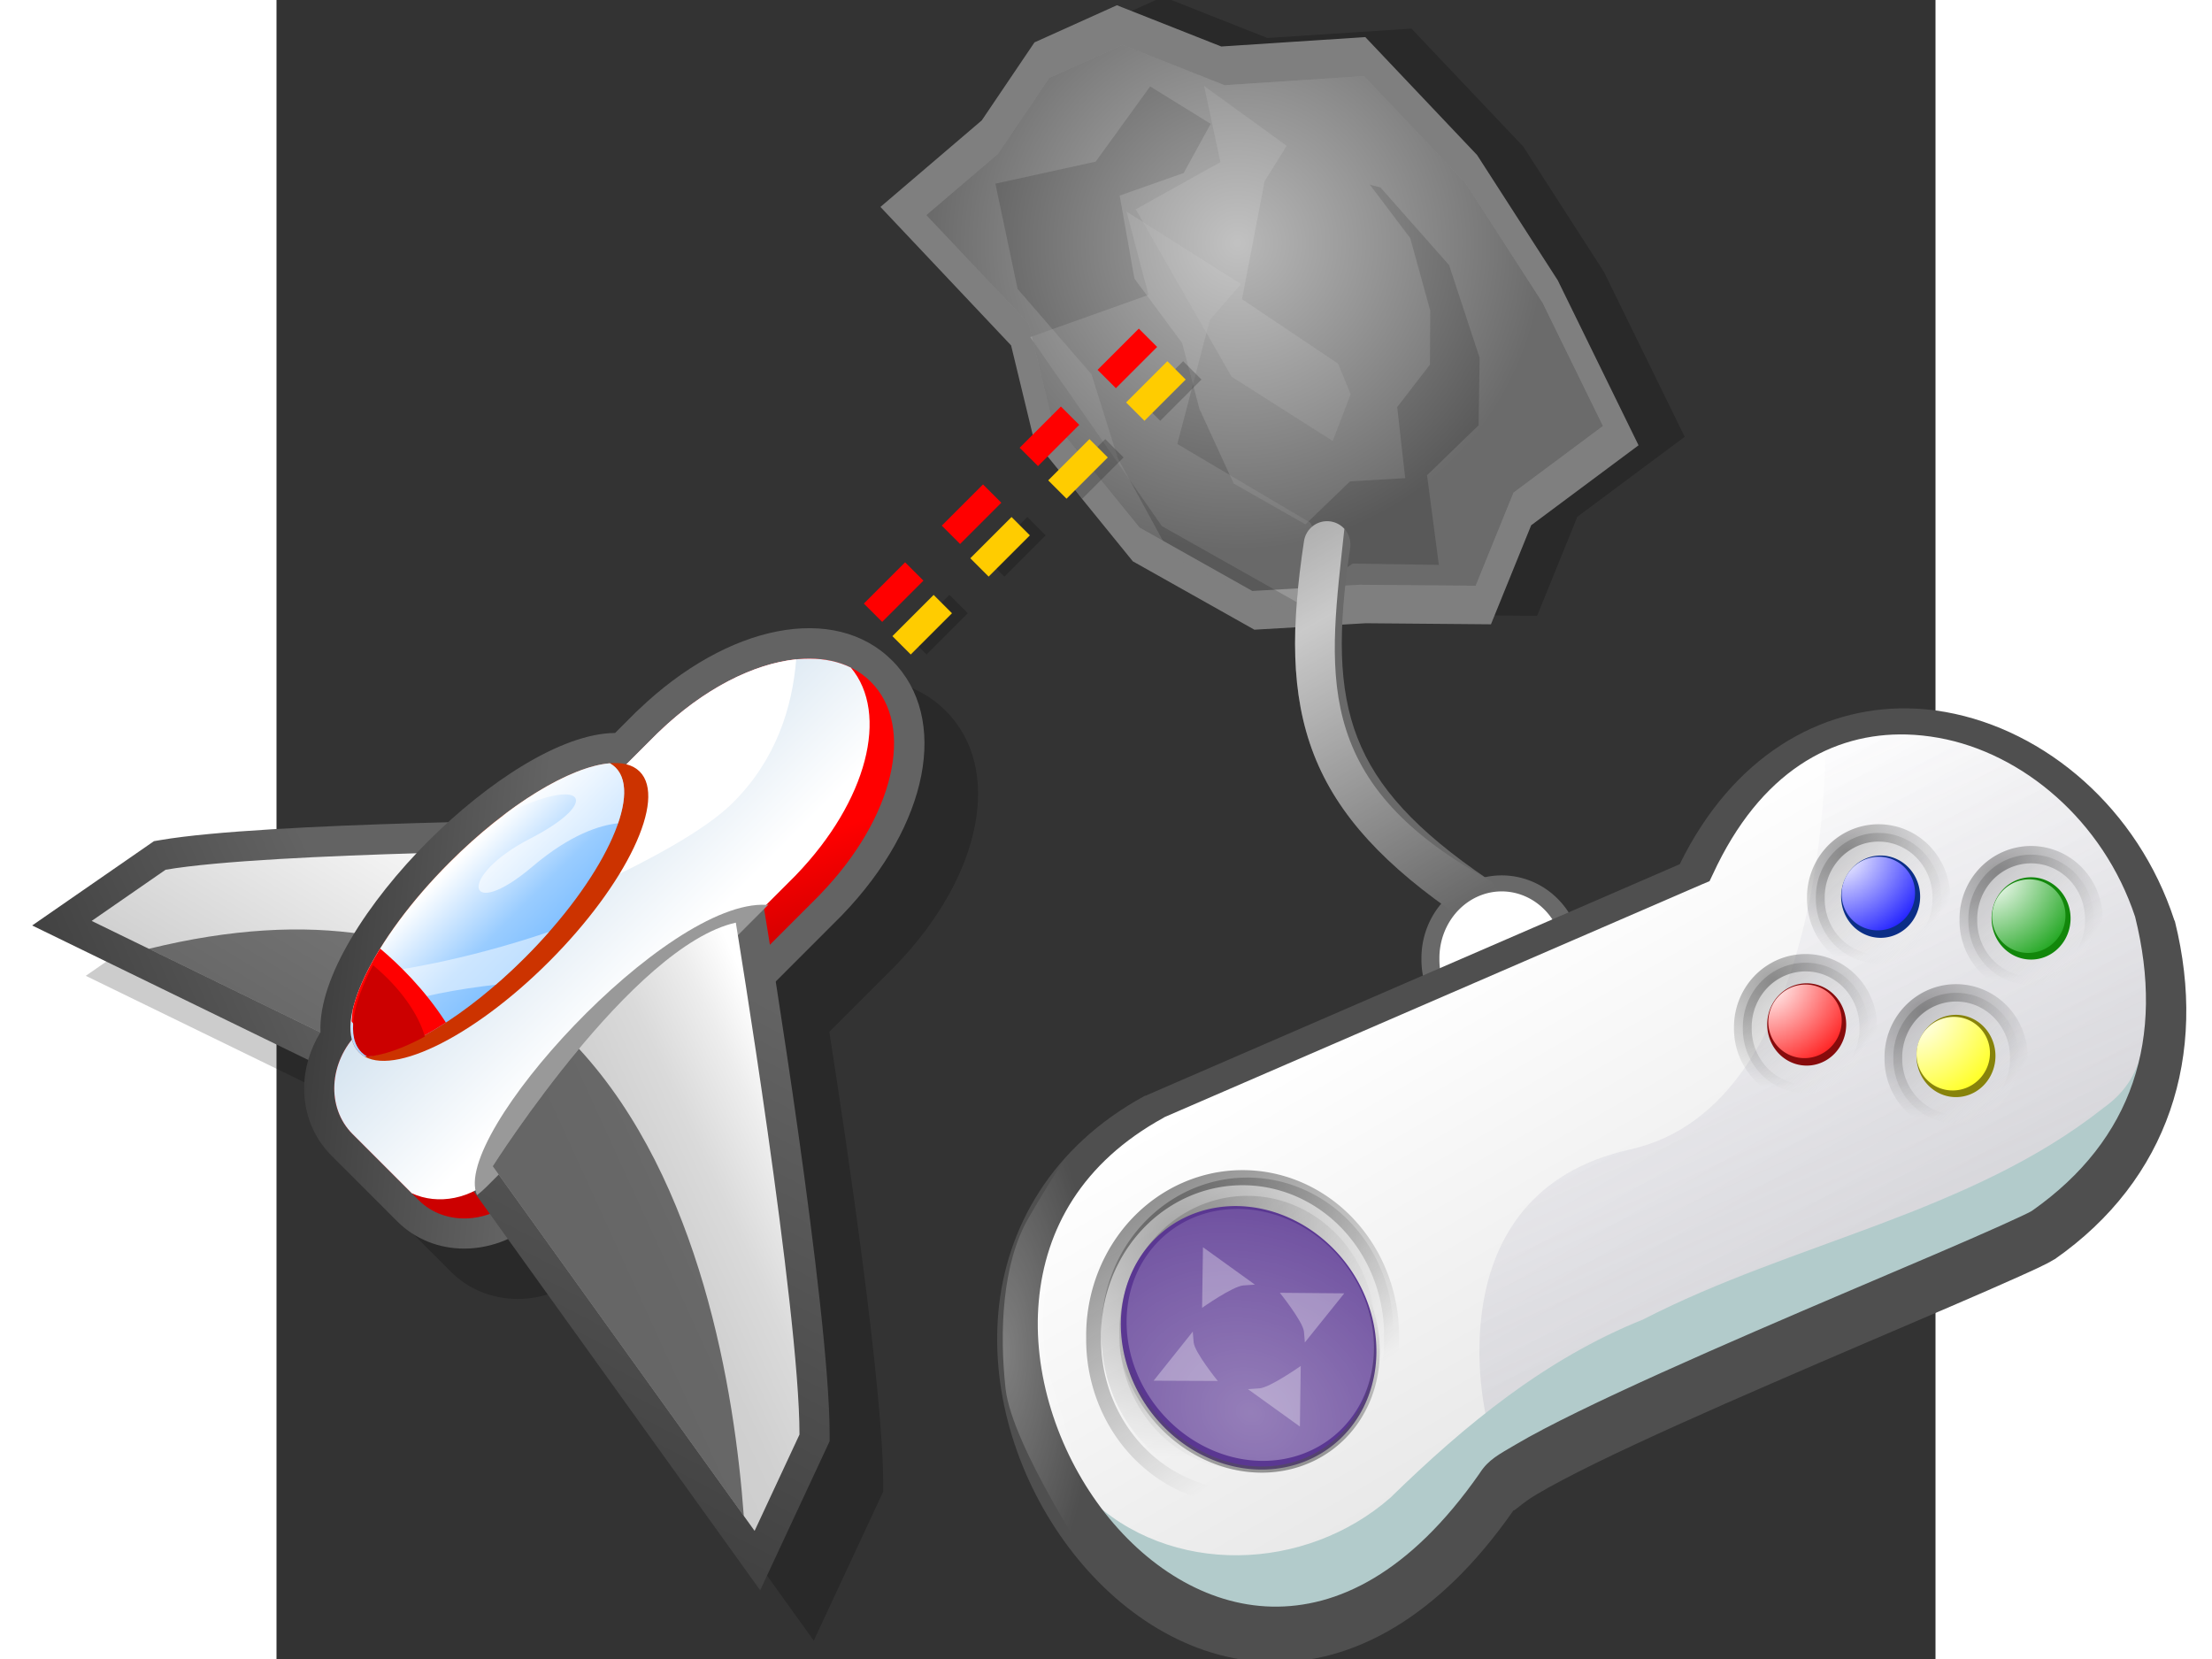 <?xml version="1.0" encoding="UTF-8" standalone="no"?>
<svg xmlns="http://www.w3.org/2000/svg" xmlns:xlink="http://www.w3.org/1999/xlink" xml:space="preserve" width="56" height="42" overflow="visible" version="1.0" viewBox="0 0 256 256">
  <rect x="0" y="0" width="256" height="256" fill="#333333" stroke="none"/>
  <defs>
    <linearGradient id="n">
      <stop offset="0" stop-color="#4f4f4f"/>
      <stop offset="1" stop-color="#4f4f4f" stop-opacity="0"/>
    </linearGradient>
    <linearGradient id="r">
      <stop offset="0" stop-color="#fff"/>
      <stop offset="1" stop-color="#00f"/>
    </linearGradient>
    <linearGradient id="i">
      <stop offset="0" stop-color="#fff"/>
      <stop offset="1" stop-color="#e2e2e2"/>
    </linearGradient>
    <linearGradient id="k">
      <stop offset="0" stop-color="#868686"/>
      <stop offset="1" stop-color="#fff" stop-opacity="0"/>
    </linearGradient>
    <linearGradient id="q">
      <stop offset="0"/>
      <stop offset="1" stop-opacity="0"/>
    </linearGradient>
    <linearGradient id="o">
      <stop offset="0" stop-color="#fff" stop-opacity=".647"/>
      <stop offset="1" stop-color="#fff" stop-opacity="0"/>
    </linearGradient>
    <linearGradient id="m">
      <stop offset="0"/>
      <stop offset="1" stop-opacity="0"/>
    </linearGradient>
    <linearGradient id="l">
      <stop offset="0"/>
      <stop offset="1" stop-opacity="0"/>
    </linearGradient>
    <linearGradient id="v">
      <stop offset="0" stop-color="#fff"/>
      <stop offset="1" stop-color="#fff" stop-opacity="0"/>
    </linearGradient>
    <linearGradient id="j">
      <stop offset="0" stop-color="#a8a8a8" stop-opacity=".303"/>
      <stop offset="1" stop-color="#575288" stop-opacity="0"/>
    </linearGradient>
    <linearGradient id="t">
      <stop offset="0" stop-color="#fff"/>
      <stop offset="1" stop-color="#ff0"/>
    </linearGradient>
    <linearGradient id="u">
      <stop offset="0" stop-color="#fff"/>
      <stop offset="1" stop-color="red"/>
    </linearGradient>
    <linearGradient id="s">
      <stop offset="0" stop-color="#fff"/>
      <stop offset="1" stop-color="#090"/>
    </linearGradient>
    <linearGradient xlink:href="#a" id="w" x1="3.478" x2="51.215" y1="169.697" y2="147.688" gradientUnits="userSpaceOnUse"/>
    <linearGradient xlink:href="#b" id="x" x1="35.357" x2="60.563" y1="162.754" y2="121.007" gradientUnits="userSpaceOnUse"/>
    <linearGradient xlink:href="#c" id="y" x1="43.031" x2="78.474" y1="140.171" y2="143.715" gradientUnits="userSpaceOnUse"/>
    <linearGradient xlink:href="#d" id="z" x1="90.481" x2="96.051" y1="140.61" y2="156.391" gradientUnits="userSpaceOnUse"/>
    <linearGradient xlink:href="#e" id="A" x1="74.652" x2="119.153" y1="242.414" y2="157.35" gradientUnits="userSpaceOnUse"/>
    <linearGradient xlink:href="#f" id="B" x1="98.721" x2="76.404" y1="149.344" y2="127.027" gradientUnits="userSpaceOnUse"/>
    <linearGradient xlink:href="#g" id="C" x1="64.857" x2="93.527" y1="134.542" y2="163.212" gradientUnits="userSpaceOnUse"/>
    <linearGradient xlink:href="#h" id="D" x1="89.455" x2="125.412" y1="199.562" y2="183.134" gradientUnits="userSpaceOnUse"/>
    <linearGradient xlink:href="#i" id="F" x1="61.744" x2="92.176" y1="40.64" y2="93.349" gradientUnits="userSpaceOnUse"/>
    <linearGradient xlink:href="#j" id="G" x1="127.732" x2="87.754" y1="112.918" y2="23.567" gradientUnits="userSpaceOnUse"/>
    <linearGradient xlink:href="#k" id="H" x1="90.206" x2="99.979" y1="37.205" y2="46.956" gradientUnits="userSpaceOnUse"/>
    <linearGradient xlink:href="#k" id="J" x1="90.206" x2="99.979" y1="37.205" y2="46.956" gradientUnits="userSpaceOnUse"/>
    <linearGradient xlink:href="#k" id="M" x1="90.206" x2="99.979" y1="37.205" y2="46.956" gradientUnits="userSpaceOnUse"/>
    <linearGradient xlink:href="#k" id="Q" x1="90.206" x2="99.979" y1="37.205" y2="46.956" gradientUnits="userSpaceOnUse"/>
    <linearGradient xlink:href="#k" id="T" x1="90.206" x2="99.979" y1="37.205" y2="46.956" gradientUnits="userSpaceOnUse"/>
    <linearGradient xlink:href="#l" id="V" x1="88.939" x2="89.691" y1="33.671" y2="36.186" gradientUnits="userSpaceOnUse"/>
    <linearGradient xlink:href="#m" id="W" x1="89.454" x2="95.942" y1="36.08" y2="45.318" gradientUnits="userSpaceOnUse"/>
    <linearGradient xlink:href="#n" id="X" x1="39.917" x2="45.018" y1="115.466" y2="87.704" gradientUnits="userSpaceOnUse"/>
    <linearGradient xlink:href="#o" id="aa" x1="35.059" x2="51.301" y1="14.036" y2="42.464" gradientUnits="userSpaceOnUse" spreadMethod="reflect"/>
    <radialGradient xlink:href="#p" id="E" cx="187.001" cy="38.001" r="47.349" fx="187.001" fy="38.001" gradientUnits="userSpaceOnUse"/>
    <radialGradient xlink:href="#q" id="I" cx="90.206" cy="37.404" r="6.691" fx="90.206" fy="37.404" gradientTransform="matrix(1.738 -.106 .097 1.595 -70.184 -12.926)" gradientUnits="userSpaceOnUse"/>
    <radialGradient xlink:href="#q" id="K" cx="90.206" cy="37.404" r="6.691" fx="90.206" fy="37.404" gradientTransform="matrix(1.738 -.106 .097 1.595 -70.184 -12.926)" gradientUnits="userSpaceOnUse"/>
    <radialGradient xlink:href="#r" id="L" cx="90.035" cy="39.333" r="4.063" fx="90.035" fy="39.333" gradientTransform="matrix(2.375 1.644 -1.788 2.584 -54.537 -211.48)" gradientUnits="userSpaceOnUse"/>
    <radialGradient xlink:href="#q" id="N" cx="90.206" cy="37.404" r="6.691" fx="90.206" fy="37.404" gradientTransform="matrix(1.738 -.106 .097 1.595 -70.184 -12.926)" gradientUnits="userSpaceOnUse"/>
    <radialGradient xlink:href="#s" id="O" cx="90.035" cy="39.333" r="4.063" fx="90.035" fy="39.333" gradientTransform="matrix(2.375 1.644 -1.788 2.584 -54.537 -211.48)" gradientUnits="userSpaceOnUse"/>
    <radialGradient xlink:href="#t" id="P" cx="90.035" cy="39.333" r="4.063" fx="90.035" fy="39.333" gradientTransform="matrix(2.375 1.644 -1.788 2.584 -54.537 -211.48)" gradientUnits="userSpaceOnUse"/>
    <radialGradient xlink:href="#q" id="R" cx="90.206" cy="37.404" r="6.691" fx="90.206" fy="37.404" gradientTransform="matrix(1.738 -.106 .097 1.595 -70.184 -12.926)" gradientUnits="userSpaceOnUse"/>
    <radialGradient xlink:href="#u" id="S" cx="90.035" cy="39.333" r="4.063" fx="90.035" fy="39.333" gradientTransform="matrix(2.375 1.644 -1.788 2.584 -54.537 -211.48)" gradientUnits="userSpaceOnUse"/>
    <radialGradient xlink:href="#q" id="U" cx="90.206" cy="37.404" r="6.691" fx="90.206" fy="37.404" gradientTransform="matrix(1.738 -.106 .097 1.595 -70.184 -12.926)" gradientUnits="userSpaceOnUse"/>
    <radialGradient xlink:href="#o" id="Y" cx="41.676" cy="84.284" r="12.171" fx="41.676" fy="84.284" gradientTransform="matrix(2.525 1.493 -1.097 2.616 17.195 -187.094)" gradientUnits="userSpaceOnUse"/>
    <radialGradient xlink:href="#v" id="Z" cx="3.666" cy="88.58" r="4.765" fx="3.666" fy="88.58" gradientTransform="matrix(2 0 -0 5.739 -3.665 -419.76)" gradientUnits="userSpaceOnUse"/>
  </defs>
  <path fill="none" d="M-38.702-.502h256v256h-256v-256z"/>
  <g stroke="#000" transform="translate(-38.702 -.502)">
    <path stroke="none" d="m174.724.353-11.938 5.38s-7.688 11.375-8.131 12.032c-.542.463-15.639 13.358-15.639 13.358s17.902 18.972 20.162 21.367c.813 3.361 3.516 14.528 3.516 14.528l15.266 18.79 18.761 10.552s17.064-.989 17.196-.996c.134 0 19.308.165 19.308.165s5.523-13.597 6.208-15.285C240.622 79.357 256 67.905 256 67.905L243.536 42.45l-12.45-19.335-17.251-18.2s-21.303 1.39-22.226 1.45C190.667 5.992 175.507 0 175.507 0l-.783.353z" opacity=".2"/>
    <path fill="#7f7f7f" stroke="none" d="m167.603 1.663-11.938 5.38s-7.688 11.375-8.131 12.032c-.542.463-15.639 13.358-15.639 13.358s17.902 18.972 20.162 21.367c.813 3.361 3.516 14.528 3.516 14.528l15.266 18.79L189.6 97.67s17.064-.989 17.196-.996c.134 0 19.308.165 19.308.165s5.523-13.597 6.208-15.285c1.189-.886 16.567-12.338 16.567-12.338l-12.464-25.455-12.45-19.335-17.251-18.2s-21.303 1.39-22.226 1.45c-.942-.373-16.103-6.364-16.103-6.364l-.782.351z"/>
    <path fill="#999" stroke="none" d="m138.975 33.698 15.799 16.742 3.587 14.824 13.521 16.643 17.401 9.787 16.603-.961 17.856.152 5.838-14.371 13.799-10.277-9.31-19.014-11.854-18.41-15.706-16.571-21.513 1.403-15.722-6.215-11.331 5.108-7.922 11.722-11.046 9.438z"/>
    <path fill="#7f7f7f" stroke="none" d="m153.066 45.09 11.402 13.158 4.078 12.98 8.146 14.931 17.244 8.95 10.817-7.641 13.31.202-1.823-13.833 7.958-7.718.153-10.412-4.706-14.29-10.601-11.997-17.463-4.41-18.066-11.169-8.406 11.605-15.473 3.4 3.43 16.244z"/>
    <path fill="#999" stroke="none" d="m171.085 43.486 7.357 9.949 2.676 10.168 5.286 11.523 11.073 6.296 6.884-6.64 8.514-.497-1.236-10.962 5.052-6.559.047-8.328-3.082-11.184-6.843-9.058-11.192-2.66-11.613-8.029-5.32 9.69-9.879 3.483 2.276 12.808z"/>
    <path fill="#bfbfbf" stroke="none" d="m182.743 49.858-5.038 19.155 20.535 12.138 2.649 5.258-3.924 7.476-21.645-12.197-20.319-29.173 18.251-6.506-3.391-12.868 17.68 11.187-4.798 5.53z" opacity=".37"/>
    <path fill="#bfbfbf" stroke="none" d="m191.185 28.471-3.488 18.191 14.824 9.948 1.938 4.724-2.767 7.231-15.622-9.928-14.787-25.841 13.063-7.281-2.522-11.77 12.769 9.249-3.408 5.477z" opacity=".37"/>
    <path stroke="none" d="M141.97 110.192c-8.86-8.863-25.316-5.659-39.152 7.61-.055.053-.327.305-.327.305l-3.266 3.265c-7.427.051-17.326 6.09-25.773 13.779-15.817.401-35.312 1.195-44.376 2.748l-1.015.173-18.79 13.008 42.599 20.753c-.411 1.431-.631 2.91-.631 4.394v.007c.001 3.962 1.491 7.632 4.194 10.331l10.184 10.184c2.701 2.705 6.372 4.193 10.336 4.193 2.302-.003 4.593-.528 6.72-1.486l38.935 54.213 10.718-23.007v-1.029c0-14.801-5.522-52.009-8.319-69.904l10.072-10.075.251-.264c13.3-13.833 16.52-30.326 7.64-39.198z" opacity=".2"/>
    <linearGradient id="a" x1="3.478" x2="51.215" y1="169.697" y2="147.688" gradientUnits="userSpaceOnUse">
      <stop offset="0" stop-color="#3b3b3b"/>
      <stop offset="1" stop-color="#636363"/>
    </linearGradient>
    <path fill="url(#w)" stroke="none" d="M88.825 126.984c-2.107.014-51.789.367-68.02 3.146l-1.015.173L1 143.311l62.645 30.519 2.33-2.101c2.736-2.464 26.757-24.524 27.524-39.861l.245-4.915-4.919.031z"/>
    <linearGradient id="b" x1="35.357" x2="60.563" y1="162.754" y2="121.007" gradientUnits="userSpaceOnUse">
      <stop offset="0" stop-color="#ccc"/>
      <stop offset="1" stop-color="#fff"/>
    </linearGradient>
    <path fill="url(#x)" stroke="none" d="M62.863 168.276s25.299-22.792 25.992-36.643c0 0-51.222.333-67.265 3.079l-11.41 7.898 52.683 25.666z"/>
    <path stroke="none" d="m19.006 146.912 43.856 21.364s6.803-6.133 13.451-13.968c-13.367-9.525-31.831-13.662-57.307-7.396z" opacity=".5"/>
    <linearGradient id="c" x1="43.031" x2="78.474" y1="140.171" y2="143.715" gradientUnits="userSpaceOnUse">
      <stop offset="0" stop-color="#3b3b3b"/>
      <stop offset="1" stop-color="#636363"/>
    </linearGradient>
    <path fill="url(#y)" stroke="none" d="M133.699 102.424c-8.861-8.864-25.316-5.66-39.152 7.611-.055.051-.327.302-.327.302l-3.266 3.268c-8.339.056-19.799 7.655-28.815 16.671-9.269 9.27-17.035 21.119-16.649 29.507-1.618 2.636-2.522 5.645-2.522 8.677v.005c.001 3.964 1.491 7.634 4.194 10.331l10.184 10.186c2.701 2.702 6.372 4.193 10.336 4.191 4.361-.003 8.701-1.844 11.906-5.054l46.22-46.236.25-.261c13.301-13.835 16.521-30.325 7.641-39.198z"/>
    <linearGradient id="d" x1="90.481" x2="96.051" y1="140.61" y2="156.391" gradientUnits="userSpaceOnUse">
      <stop offset="0" stop-color="red"/>
      <stop offset="1" stop-color="#c00"/>
    </linearGradient>
    <path fill="url(#z)" stroke="none" d="m97.712 113.438.033-.028-.299.277L51.3 159.843c-4.554 4.553-4.938 11.584-.853 15.661l10.188 10.188c4.083 4.087 11.11 3.701 15.662-.86l46.145-46.152.248-.264c11.3-11.752 14.623-25.811 7.722-32.703-6.893-6.899-20.952-3.574-32.7 7.725z"/>
    <linearGradient id="e" x1="74.652" x2="119.153" y1="242.414" y2="157.35" gradientUnits="userSpaceOnUse">
      <stop offset="0" stop-color="#3b3b3b"/>
      <stop offset="1" stop-color="#636363"/>
    </linearGradient>
    <path fill="url(#A)" stroke="none" d="M108.565 138.338c-17.382 3.877-38.119 35.996-40.426 39.645l-1.675 2.651 46.874 65.265 10.719-23.005v-1.029c0-19.4-9.487-77.289-9.891-79.744l-.798-4.855-4.803 1.072z"/>
    <linearGradient id="f" x1="98.721" x2="76.404" y1="149.344" y2="127.027" gradientUnits="userSpaceOnUse">
      <stop offset="0" stop-color="#fff"/>
      <stop offset="1" stop-color="#ccdeed"/>
    </linearGradient>
    <path fill="url(#B)" stroke="none" d="M127.33 103.517c-7.485-3.682-19.42.113-29.618 9.922l.033-.028-.299.277L51.3 159.843c-4.554 4.553-4.938 11.584-.853 15.661l9.124 9.125c4.042 1.885 9.299.921 12.958-2.746l46.144-46.155.25-.261c10.903-11.342 14.374-24.827 8.407-31.95z"/>
    <path fill="#fff" stroke="none" d="M63.993 147.146c19.936-7.665 38.393-16.035 45.193-22.836 6.601-6.602 9.117-14.635 9.709-22.059-6.579.672-14.277 4.544-21.183 11.188l.033-.028-.299.277-33.453 33.458z"/>
    <path fill="#c30" stroke="none" d="M65.428 133.563c-11.962 11.96-18.228 25.088-13.995 29.32 4.233 4.232 17.361-2.033 29.323-13.993 11.961-11.96 18.227-25.09 13.994-29.323-4.232-4.232-17.36 2.034-29.322 13.996z"/>
    <linearGradient id="g" x1="64.857" x2="93.527" y1="134.542" y2="163.212" gradientUnits="userSpaceOnUse">
      <stop offset=".006" stop-color="#fff"/>
      <stop offset=".309" stop-color="#9cf"/>
      <stop offset="1" stop-color="#39f"/>
    </linearGradient>
    <path fill="url(#C)" stroke="none" d="M77.037 148.27c11.962-11.96 18.228-25.088 13.994-29.32-.262-.263-.559-.482-.886-.667-6.033.494-15.705 6.27-24.718 15.281-11.962 11.96-18.228 25.088-13.995 29.32.262.263.558.484.886.667 6.034-.491 15.706-6.268 24.719-15.281z"/>
    <path fill="#999" stroke="none" d="M114.319 140.131c-15.459-.928-48.752 35.581-44.676 44.786.487-.369.959-.775 1.406-1.223l43.588-43.621c-.107.019-.209.031-.318.058z"/>
    <linearGradient id="h" x1="89.455" x2="125.412" y1="199.562" y2="183.134" gradientUnits="userSpaceOnUse">
      <stop offset="0" stop-color="#ccc"/>
      <stop offset=".297" stop-color="#d0d0d0"/>
      <stop offset=".563" stop-color="#dadada"/>
      <stop offset=".816" stop-color="#ededed"/>
      <stop offset="1" stop-color="#fff"/>
    </linearGradient>
    <path fill="url(#D)" stroke="none" d="M72.069 180.468s21.509-34.023 37.509-37.593c0 0 9.828 59.746 9.828 78.989l-6.928 14.868-40.409-56.264z"/>
    <path fill="#fff" stroke="none" d="M72.541 152.453c1.504-1.301 3.009-2.695 4.496-4.184 1.319-1.319 2.564-2.651 3.739-3.985-13.742 4.681-24.594 6.061-24.594 6.061l-1.006 5.852c5.117-1.965 11.669-3.095 17.365-3.744z" opacity=".5"/>
    <path fill="red" stroke="none" d="M64.843 158.289c-3.347-5.217-7.401-9.107-10.15-11.413-2.169 3.515-3.629 6.782-4.246 9.517l-.155 1.703 3.42 5.252c3.115-.598 6.977-2.359 11.131-5.059z"/>
    <path fill="#c00" stroke="none" d="M53.707 149.535c-.035-.028-.07-.053-.104-.082-3.246 6.057-4.109 11.098-1.775 13.432.262.262.558.483.886.666 2.453-.199 5.515-1.286 8.882-3.097-.977-3.447-3.773-7.49-7.889-10.919z"/>
    <path stroke="none" d="M85.382 162.342c-7.66 9.192-13.313 18.126-13.313 18.126l38.739 53.939c-1.409-19.217-6.652-51.683-25.426-72.065z" opacity=".5"/>
    <path fill="#fff" stroke="none" d="M91.031 118.949c-.262-.263-.559-.482-.886-.667-4.138.339-9.989 3.164-16.164 7.812 12.46-6.129 14.971-1.893 3.897 3.794-11.469 5.891-9.919 13.02.311 4.34 5.875-4.984 10.417-6.39 13.221-6.683 1.322-3.842 1.298-6.92-.379-8.596z" opacity=".6"/>
    <radialGradient id="p" cx="187.001" cy="38.001" r="47.349" fx="187.001" fy="38.001" gradientUnits="userSpaceOnUse">
      <stop offset="0" stop-color="#fff"/>
      <stop offset="1"/>
    </radialGradient>
    <path fill="url(#E)" stroke="none" d="m138.975 33.698 15.799 16.742 3.587 14.824 13.521 16.643 17.401 9.787 16.603-.961 17.856.152 5.838-14.371 13.799-10.277-9.31-19.014-11.854-18.41-15.706-16.571-21.513 1.403-15.722-6.215-11.331 5.108-7.922 11.722-11.046 9.438z" opacity=".3"/>
    <path fill="none" stroke-dasharray="5 12" stroke-linecap="square" stroke-linejoin="round" stroke-width="4" d="m139.008 98.667 46.991-46.991" opacity=".2"/>
    <path fill="none" stroke="#fc0" stroke-dasharray="5 12" stroke-linecap="square" stroke-linejoin="round" stroke-width="4" d="m136.571 98.667 46.992-46.991"/>
    <path fill="none" stroke="red" stroke-dasharray="5 12" stroke-linecap="square" stroke-linejoin="round" stroke-width="4" d="m132.166 93.637 46.991-46.991"/>
  </g>
  <path fill="#696969" fill-rule="evenodd" d="M161.878 80.432c-1.702.113-3.092 1.404-3.328 3.094-1.981 13.072-2.112 23.568 1.547 32.953 3.659 9.385 11.026 17.217 22.828 25.219 1.657 1.113 3.902.672 5.016-.984 1.113-1.657.672-3.902-.984-5.016-11.156-7.563-17.182-14.214-20.156-21.844-2.975-7.63-3.027-16.699-1.125-29.25.177-1.085-.151-2.19-.891-3.003-.74-.813-1.81-1.243-2.906-1.169z"/>
  <path fill="#fff" fill-rule="evenodd" stroke="#696969" stroke-dashoffset="10" stroke-linecap="round" stroke-linejoin="round" stroke-width="2.272" d="M57.983 50.572a9.016 10.607 0 1 1-18.031 0 9.016 10.607 0 1 1 18.031 0z" style="marker:none" transform="matrix(1.22 0 0 1.087 129.321 92.995)"/>
  <path fill="url(#F)" fill-rule="evenodd" d="m19.302 63.323 55.534-24.042c11.769-25.543 40.433-16.654 47.407 4.741 3.275 13.16-.46 24.78-11.513 32.508-4.402 2.709-53.503 22.011-56.212 26.413-29.822 42.859-71.424-19.876-35.217-39.619z" transform="matrix(1.5 0 0 1.5 106.566 75.745)"/>
  <path fill="url(#G)" fill-rule="evenodd" d="M53.429 95.412s-5.684-23.115 14.778-27.662C88.669 63.203 88.29 26.447 88.29 26.447s8.715-5.305 15.157-1.516c6.442 3.789 14.778 9.094 17.052 15.536 2.274 6.442 2.526 15.408 1.516 20.462-1.516 7.579-54.566 23.115-68.586 34.483z" transform="matrix(1.5 0 0 1.5 106.566 75.745)"/>
  <path fill="url(#H)" fill-rule="evenodd" stroke="url(#I)" stroke-dashoffset="10" stroke-linecap="round" stroke-linejoin="round" stroke-width="1.748" d="M99.639 41.921a6.191 6.485 0 1 1-12.381 0 6.191 6.485 0 1 1 12.381 0z" opacity=".34" style="marker:none" transform="matrix(1.564 0 0 1.532 113.027 99.043)"/>
  <path fill="#b2cbcb" fill-rule="evenodd" d="M288.909 148.916c-.638 9.646.444 16.774-7.031 22.078-20.596 16.25-47.824 20.671-71.016 32.625-15.078 6.046-27.48 16.271-38.953 27.469-13.084 11.502-34.079 12.312-46.781-.188 4.159 6.844 4.12 19.802 14.472 19.123 9.159 1.148 18.728 6.271 27.126-.062 8.157-2.608 15.776-5.87 19.236-14.339 6.819-9.858 20.743-11.148 30.698-17.223 22.114-10.56 45.72-18.458 64.923-34.155 9.427-4.511 7.037-17.371 10.991-25.762 1.652-2.622.366-9.887-3.665-9.566z"/>
  <path fill="#4f4f4f" fill-rule="evenodd" d="M251.691 109.307c-13.421-.196-26.953 7.29-35.156 24.047l-82.312 35.672-.141.047-.141.047c-14.416 7.861-21.376 20.438-22.547 33.328-1.171 12.89 3.181 26.092 10.828 36.281 7.647 10.189 18.73 17.495 31.219 17.766 12.489.27 25.821-6.741 37.406-23.391l.094-.047.047-.094c-.336.546 1.133-.987 3.422-2.344s5.487-3.043 9.234-4.875c7.494-3.665 17.239-8.004 27.094-12.281 9.854-4.278 19.793-8.512 27.703-11.906 3.955-1.697 7.392-3.198 10.078-4.406 2.686-1.208 4.491-2.01 5.719-2.766l.094-.047.094-.047c17.522-12.25 23.669-31.419 18.516-52.125l-.047-.094-.047-.094c-5.585-17.133-19.775-29.328-35.297-32.109-1.94-.348-3.895-.534-5.859-.562zm-.141 4.031c1.629.044 3.296.224 4.922.516 12.947 2.32 25.405 12.756 30.328 27.609 4.658 18.715-.319 34.4-15.844 45.328-.048.034-.093.06-.141.094-.499.294-2.333 1.154-4.875 2.297-2.621 1.179-6.043 2.668-9.984 4.359-7.883 3.383-17.811 7.566-27.703 11.859-9.892 4.294-19.71 8.674-27.375 12.422-3.832 1.874-7.161 3.603-9.703 5.109-2.481 1.47-4.149 2.281-5.484 4.359-.033.052-.061.087-.094.141-10.749 15.377-21.953 20.702-32.016 20.484-10.096-.218-19.587-6.232-26.344-15.234-6.757-9.003-10.615-20.848-9.609-31.922 1.004-11.056 6.617-21.366 19.312-28.312.021-.011.026-.036.047-.047l83.016-35.953 1.125-.469.516-1.078c7.317-15.88 18.502-21.871 29.906-21.562z"/>
  <path fill="url(#J)" fill-rule="evenodd" stroke="url(#K)" stroke-dashoffset="10" stroke-linecap="round" stroke-linejoin="round" stroke-width="1.748" d="M99.639 41.921a6.191 6.485 0 1 1-12.381 0 6.191 6.485 0 1 1 12.381 0z" opacity=".34" style="marker:none" transform="matrix(1.564 0 0 1.532 101.067 74.367)"/>
  <path fill="#0b2e87" fill-rule="evenodd" d="M97.862 41.481a4.063 4.233 0 1 1-8.127 0 4.063 4.233 0 1 1 8.127 0z" style="marker:none" transform="matrix(1.5 0 0 1.5 106.838 76.144)"/>
  <path fill="url(#L)" fill-rule="evenodd" d="M97.862 41.481a4.063 4.233 0 1 1-8.127 0 4.063 4.233 0 1 1 8.127 0z" style="marker:none" transform="matrix(1.364 .265 -.275 1.317 130.647 58.399)"/>
  <path fill="url(#M)" fill-rule="evenodd" stroke="url(#N)" stroke-dashoffset="10" stroke-linecap="round" stroke-linejoin="round" stroke-width="1.748" d="M99.639 41.921a6.191 6.485 0 1 1-12.381 0 6.191 6.485 0 1 1 12.381 0z" opacity=".34" style="marker:none" transform="matrix(1.564 0 0 1.532 124.601 77.721)"/>
  <path fill="#12870b" fill-rule="evenodd" d="M97.862 41.481a4.063 4.233 0 1 1-8.127 0 4.063 4.233 0 1 1 8.127 0z" style="marker:none" transform="matrix(1.5 0 0 1.5 130.051 79.5)"/>
  <path fill="url(#O)" fill-rule="evenodd" d="M97.862 41.481a4.063 4.233 0 1 1-8.127 0 4.063 4.233 0 1 1 8.127 0z" style="marker:none" transform="matrix(1.364 .265 -.275 1.317 153.86 61.881)"/>
  <path fill="#87830b" fill-rule="evenodd" d="M97.862 41.481a4.063 4.233 0 1 1-8.127 0 4.063 4.233 0 1 1 8.127 0z" style="marker:none" transform="matrix(1.5 0 0 1.5 118.459 100.725)"/>
  <path fill="url(#P)" fill-rule="evenodd" d="M97.862 41.481a4.063 4.233 0 1 1-8.127 0 4.063 4.233 0 1 1 8.127 0z" style="marker:none" transform="matrix(1.364 .265 -.275 1.317 142.205 83.105)"/>
  <path fill="url(#Q)" fill-rule="evenodd" stroke="url(#R)" stroke-dashoffset="10" stroke-linecap="round" stroke-linejoin="round" stroke-width="1.748" d="M99.639 41.921a6.191 6.485 0 1 1-12.381 0 6.191 6.485 0 1 1 12.381 0z" opacity=".34" style="marker:none" transform="matrix(1.564 0 0 1.532 89.8 94.394)"/>
  <path fill="#870b0c" fill-rule="evenodd" d="M97.862 41.481a4.063 4.233 0 1 1-8.127 0 4.063 4.233 0 1 1 8.127 0z" style="marker:none" transform="matrix(1.5 0 0 1.5 95.427 95.861)"/>
  <path fill="url(#S)" fill-rule="evenodd" d="M97.862 41.481a4.063 4.233 0 1 1-8.127 0 4.063 4.233 0 1 1 8.127 0z" style="marker:none" transform="matrix(1.364 .265 -.275 1.317 119.331 78.115)"/>
  <path fill="url(#T)" fill-rule="evenodd" stroke="url(#U)" stroke-dashoffset="10" stroke-linecap="round" stroke-linejoin="round" stroke-width="1.748" d="M99.639 41.921a6.191 6.485 0 1 1-12.381 0 6.191 6.485 0 1 1 12.381 0z" opacity=".34" style="marker:none" transform="matrix(3.189 0 0 3.225 -148.195 70.514)"/>
  <path fill="url(#V)" fill-rule="evenodd" stroke="url(#W)" stroke-dashoffset="10" stroke-linecap="round" stroke-linejoin="round" stroke-width=".62" d="M99.639 41.921a6.191 6.485 0 1 1-12.381 0 6.191 6.485 0 1 1 12.381 0z" opacity=".434" style="marker:none" transform="matrix(3.713 0 0 3.755 -197.896 48.974)"/>
  <path fill="#5a3792" fill-rule="evenodd" stroke="url(#X)" stroke-width=".639" d="M44.698 87.704a11.852 13.884 0 1 1-23.704 0 11.852 13.884 0 1 1 23.704 0z" style="marker:none" transform="matrix(1.528 -.514 .562 1.397 50.531 100.799)"/>
  <path fill="url(#Y)" fill-rule="evenodd" d="M44.698 87.704a11.852 13.884 0 1 1-23.704 0 11.852 13.884 0 1 1 23.704 0z" opacity=".553" style="marker:none" transform="matrix(1.479 -.491 .544 1.336 53.975 104.941)"/>
  <path fill="#fff" fill-rule="evenodd" d="m142.962 192.458-.134 9.351c-0.0 0 4.729-3.326 6.358-3.454 1.629-.128 1.791-.126 1.791-.126l-8.015-5.771zm11.866 7.034c0-0 3.569 4.45 3.716 5.981.148 1.531.134 1.685.134 1.685l6.09-7.582-9.94-.084zm-13.433 5.981-6.045 7.582 9.896.042c-0-0-3.569-4.408-3.716-5.939-.148-1.531-.134-1.685-.134-1.685zm16.657 5.307c0-0-4.729 3.326-6.358 3.454-1.629.128-1.791.126-1.791.126l8.015 5.771.134-9.351z" opacity=".321"/>
  <path fill="url(#Z)" fill-rule="evenodd" d="M11.876 72.911s-6.598 8.577-2.969 19.463c3.629 10.886 4.288 18.803 4.288 18.803S4.618 98.311 3.959 92.373c-.66-5.938-.33-12.865 2.309-17.483 2.639-4.618 5.608-8.907 5.608-8.907v6.927z" opacity=".277" transform="matrix(1.5 0 0 1.5 106.566 75.745)"/>
  <path fill="url(#aa)" fill-rule="evenodd" d="M36.875 3.125c-1.135.075-2.061.936-2.219 2.062-1.32 8.715-1.408 15.712 1.031 21.969s7.35 11.478 15.219 16.812c1.105.742 2.602.448 3.344-.656.742-1.105.448-2.602-.656-3.344C35.071 29.758 37.277 18.328 38.812 3.904 38.319 3.362 37.606 3.075 36.875 3.125z" transform="matrix(1.5 0 0 1.5 106.566 75.745)"/>
</svg>